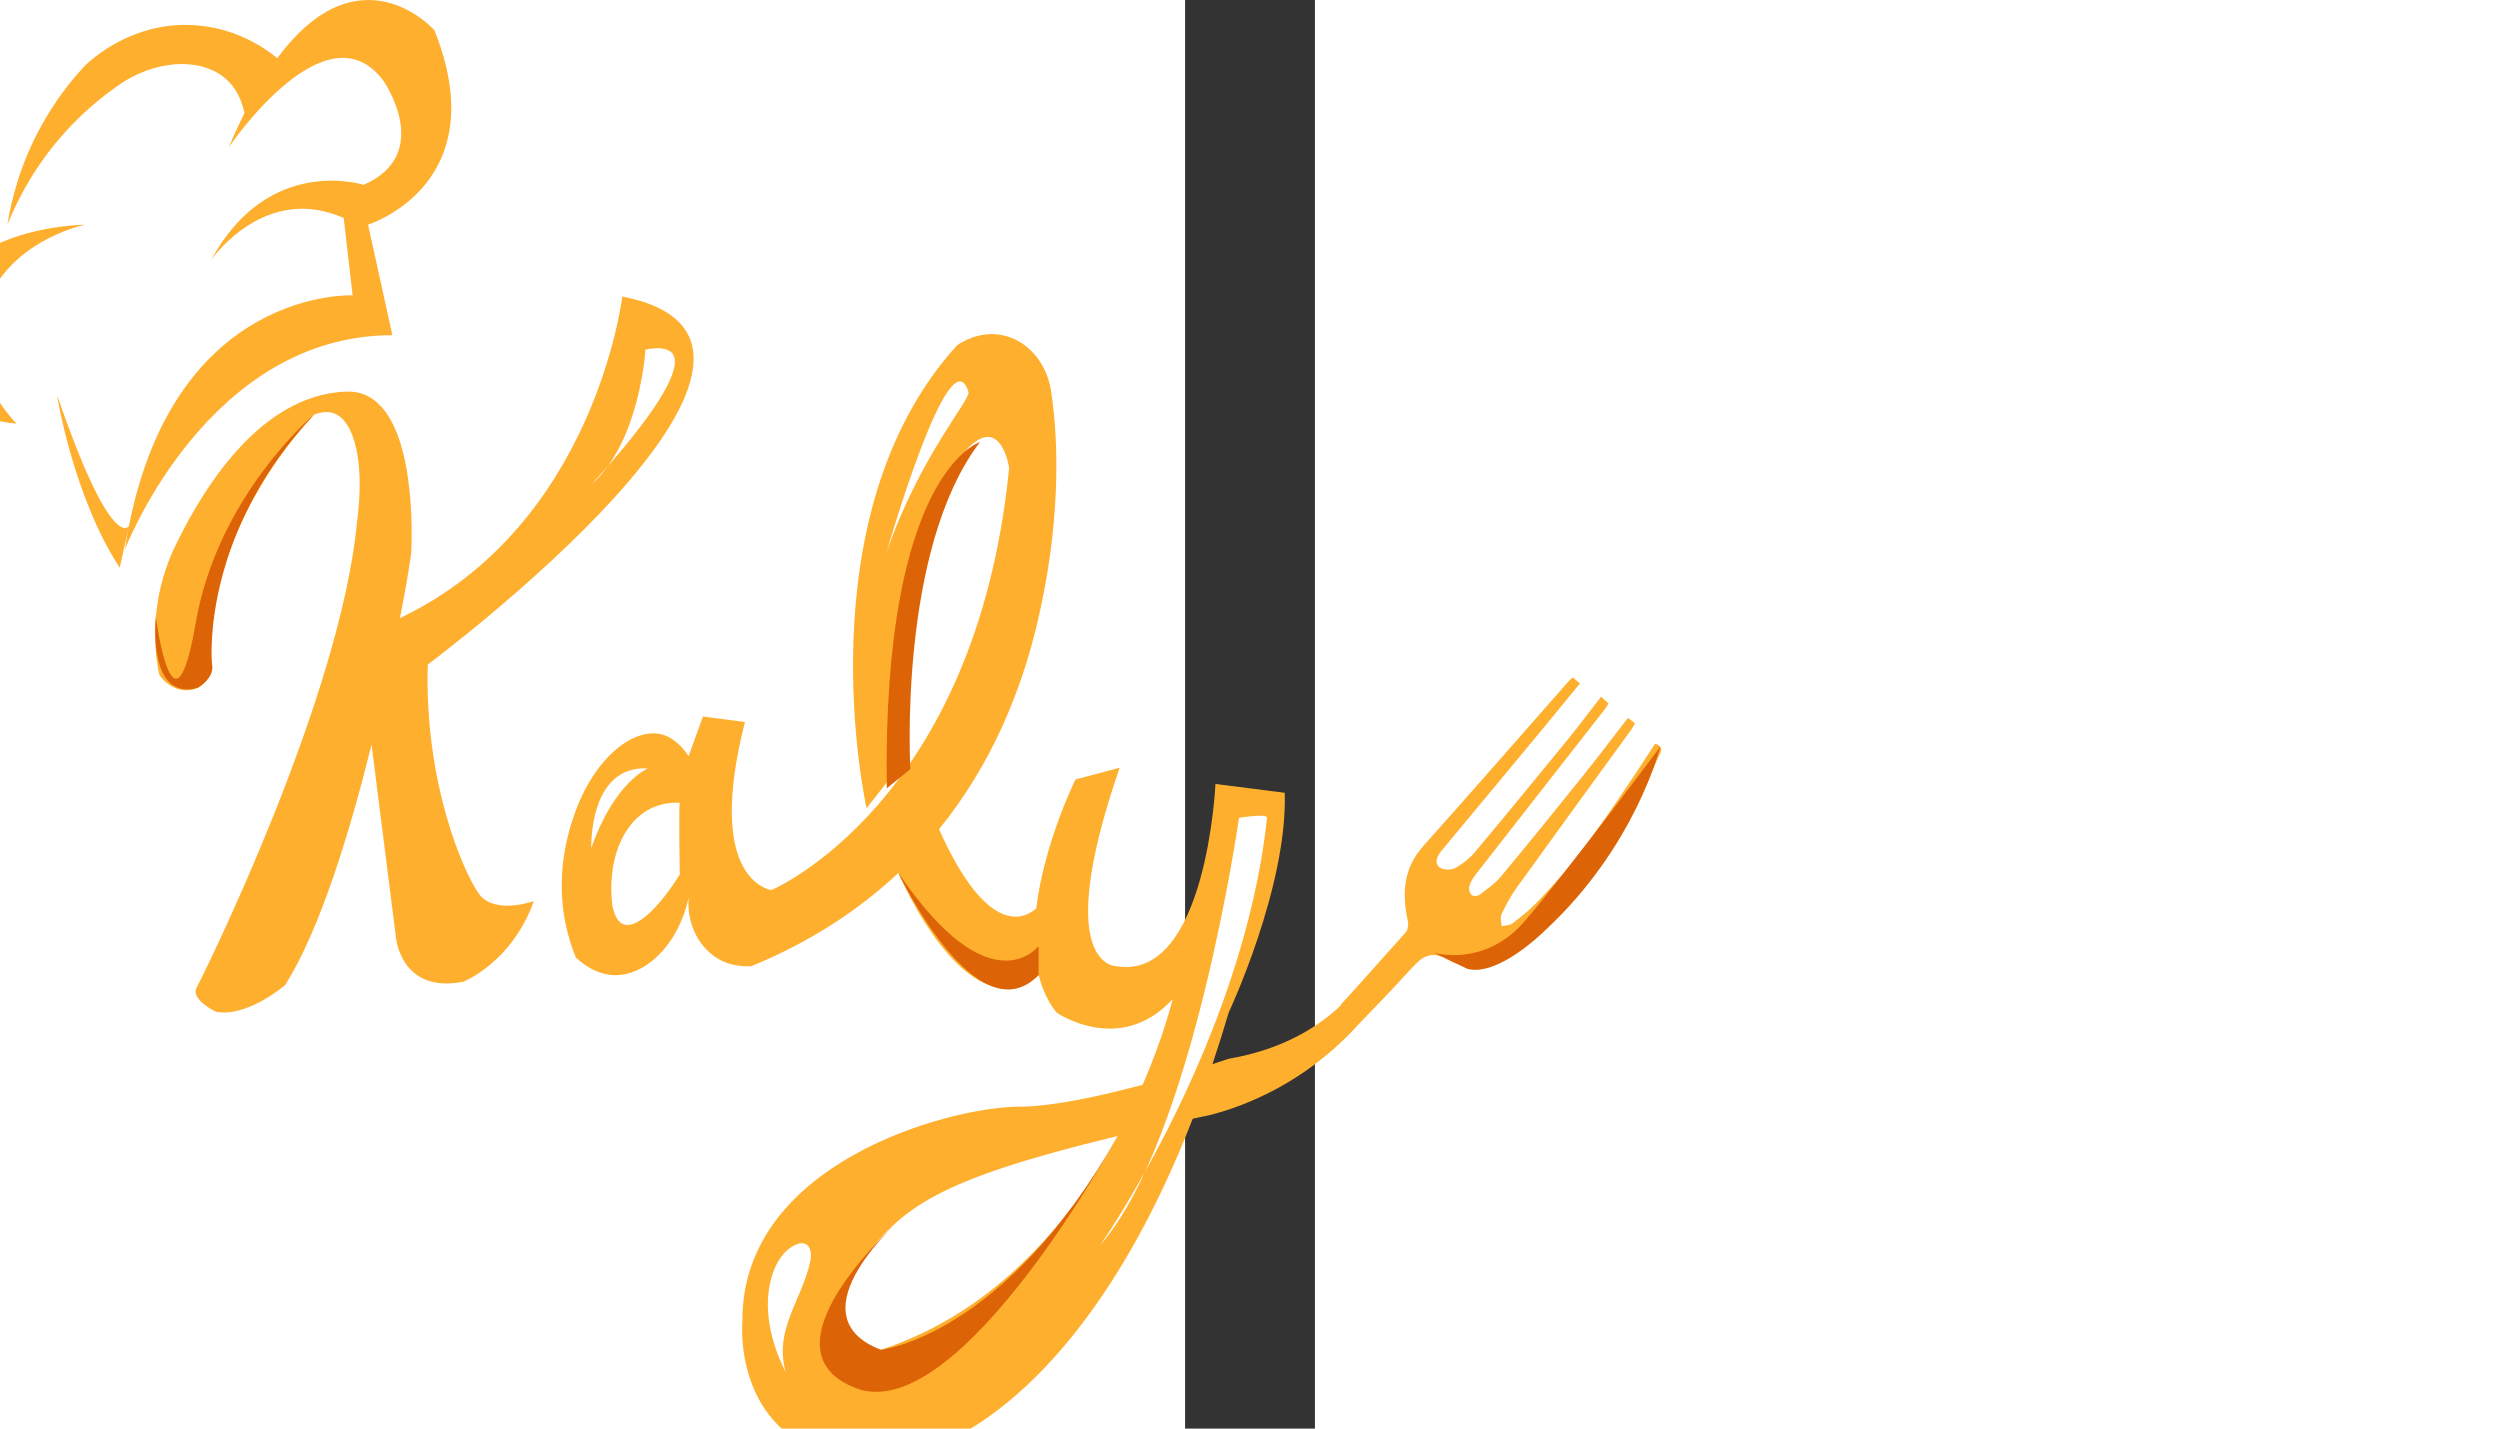 <svg id="Layer_2" data-name="Layer 2" xmlns="http://www.w3.org/2000/svg" width="70" height="40" viewBox="290 0 30 330">
  <rect x="290" y="0" width="30" height="330" fill="#333333" stroke="none"/>
  <defs>
    <style>
      .cls-1 {
        fill: #fff;
      }

      .cls-2 {
        fill: #ffaf2e;
      }

      .cls-3 {
        fill: #dd6307;
      }
    </style>
  </defs>
  <g id="Layer_4" data-name="Layer 4">
    <g>
      <path class="cls-2" d="M101.27,51.89l5.62,25.54c-42.23,0-61.19,47.99-61.78,49.49,.26-1.77,.56-3.48,.88-5.14l-2.08,9.35c-10.52-15.96-14.47-39.39-14.47-39.83,12.26,35.63,16.34,30.59,16.6,30.22v-.02c10.89-55.19,51.66-53.27,51.66-53.27l-2.05-17.87c-17.91-7.96-30,8.81-30.61,9.67,13.27-24.47,35.21-17.33,35.21-17.33,16.34-7.15,4.6-24,4.6-24-13.12-17.75-35.2,14.51-35.74,15.31,1.19-2.85,2.4-5.47,3.6-7.89-.85-4.26-2.86-6.56-3.95-7.59-5.22-4.94-14.87-5.09-23.66,.17-3.93,2.58-8.63,6.21-13.28,11.24-7.43,8.04-11.56,16.25-13.86,21.95,.91-5.74,2.96-14.06,7.91-22.97,3.26-5.89,6.91-10.44,10.04-13.79,1.72-1.63,10.72-9.85,24.34-9.36,10.57,.37,17.74,5.77,20.06,7.67,19.08-25.83,36.28-6.48,36.28-6.48,14.3,35.74-15.32,44.93-15.32,44.93Z"/>
      <path class="cls-2" d="M35.9,51.89c-2.85,.7-16.05,4.27-21.96,16.34-1.51,3.09-2.23,6.1-2.55,8.68,.03,2.36,.34,5.58,1.53,9.19,1.91,5.77,5.13,9.66,7.15,11.74-1.82-.1-7.56-.64-12.77-5.11C1.66,87.9,.44,81.68,.16,79.98c-.44-3.81,.1-6.8,.84-9,3.71-11.09,17.62-18.42,34.91-19.08Z"/>
      <path class="cls-2" d="M115.06,153.51c-.77,27.32,8.17,47.75,11.74,52.85,3.58,5.11,12.77,1.79,12.77,1.79-5.11,14.3-16.34,18.64-16.34,18.64-14.81,2.81-15.58-10.73-15.58-10.73l-5.57-44.06c-5.03,20.31-11.89,42.74-19.96,55.55,0,0-8.93,7.66-16.08,6.13,0,0-5.88-2.81-4.34-5.62,1.53-2.8,33.19-66.63,37.02-107.49,1.81-13.39-.47-23.45-5.45-25.14-.99-.33-2.44-.45-4.51,.38-4.72,5.1-10.73,12.7-15.83,22.98-5.38,10.86-7.79,20.76-8.94,27.83,.43,2.38,.86,4.76,1.28,7.15-.05,.34-.55,3.7-3.32,5.1-2.78,1.41-6.75,.28-8.93-3.06-.67-3.31-1.23-7.88-.77-13.28,.57-6.77,2.51-12.12,4.08-15.57,5.28-11.15,18.14-34.36,38.04-36.37,.92-.1,1.86-.14,2.82-.14,1.11,.06,2.11,.28,3.02,.62,12.52,4.72,11.17,34.09,11.02,36.91-.71,4.79-1.59,9.73-2.6,14.8,45.15-21.46,51.36-74.29,51.36-74.29,54.9,10.72-44.93,85.02-44.93,85.02Z"/>
      <path class="cls-2" d="M398.59,171.78c-1.36,2.08-2.74,4.21-4.15,6.33-7.13,10.75-14.35,21.45-23.5,30.67-1.64,1.66-3.48,3.14-5.34,4.54-.63,.47-1.64,.43-2.48,.63-.03-.92-.39-1.99-.04-2.73,1.03-2.16,2.18-4.3,3.58-6.24,8.77-12.19,17.62-24.32,26.44-36.47,.3-.42,.51-.9,.82-1.46-.52-.38-.98-.74-1.62-1.21-3.53,4.55-6.92,9.06-10.45,13.46-6.24,7.77-12.51,15.52-18.88,23.17-1.37,1.65-3.22,2.92-4.96,4.24-.42,.31-1.52,.35-1.83,.04-.43-.43-.71-1.39-.54-1.98,.27-.97,.84-1.92,1.48-2.74,9.97-12.8,19.98-25.57,29.97-38.35,.18-.24,.32-.51,.73-1.16-.46-.43-.98-.91-1.71-1.59-2.76,3.55-5.24,6.86-7.84,10.06-7.02,8.59-14.05,17.18-21.18,25.68-1.28,1.53-2.93,2.89-4.67,3.84-.95,.51-2.86,.48-3.64-.16-1.29-1.06-.53-2.64,.44-3.81,7.13-8.6,14.28-17.18,21.41-25.78,3.51-4.23,6.98-8.5,10.58-12.88-.6-.51-1.08-.92-1.58-1.35-.27,.16-.49,.23-.63,.38-11.33,12.86-22.59,25.78-34.01,38.57-4.65,5.2-4.88,11.05-3.52,17.37,.17,.8-.01,2-.53,2.57-5,5.51-9.89,11.14-14.94,16.61,.03,.03,.06,.06,.09,.09-4.15,4.05-12.41,10.15-26.01,12.45,0,0-1.4,.48-3.76,1.24,1.3-3.84,2.55-7.81,3.76-11.93,0,0,13.62-28.96,12.94-50.75l-16-2.04s-2.05,45.44-22.81,42.12c0,0-15.32,.43,.68-45.87l-10.22,2.72s-7.23,14.65-9.06,29.8c-2.35,2.06-10.97,7.33-22.45-18.31,12.18-14.98,18.99-31.95,22.71-47.65,5.21-22.01,5.11-40.94,3.19-53.45-.94-6.65-5.51-11.86-11.24-13.02-5.21-1.07-9.44,1.61-10.46,2.29-36,39.58-20.94,106.98-20.94,106.98l8.43-10.72c-3.07-15.06,7.91-65.62,15.31-72.77,7.41-7.15,9.2,4.85,9.2,4.85-7.66,77.62-54.9,97.54-54.9,97.54,0,0-15.57-1.79-6.13-38.81l-9.7-1.28-3.32,9.19c-2.55-3.92-5.19-4.83-6.38-5.1-6.35-1.45-15.09,5.23-19.66,17.61-2.07,5.5-4.72,15.25-2.3,26.56,.59,2.75,1.4,5.22,2.3,7.4,3.87,3.65,7.38,4.03,8.68,4.09,7.23,.29,14.95-6.8,17.36-17.88-.39,5.7,2.03,10.94,6.32,13.79,2.01,1.34,4.65,2.16,8.13,2.04,13.86-5.69,25.02-13.12,34.01-21.56,.32,.74,15.88,37.02,32.39,23.61v-.12c.79,3.21,2.1,6.18,4.11,8.74,0,0,14.6,10.17,26.86-3.07-.12,.5-2.11,8.67-6.93,19.77-9.72,2.59-20.91,5.06-28.46,5.06-16,0-64.34,12.93-64,49.7,0,0-2.38,25.19,21.79,31.32,21.61,5.48,57.39-14.31,82.23-78.23,.61-.14,1.23-.27,1.85-.41,0,0,20.23-3.18,36.71-21.67,4.04-4.15,6.75-7.01,8.53-8.92,0,0,.08-.1,3.74-4.05,0,0,.16-.15,.24-.23,.2-.2,.3-.33,.71-.74q3.07-3.03,6.72-.97c5.61,3.19,11.85,2.64,17.23-2.15,13.91-12.39,24.54-27.18,31.8-44.33,.4-.95,1.69-2.36-.7-3.18Zm-225.32,30.24c-5.01,7.99-10.09,12.61-13.02,11.49-.72-.28-1.91-1.13-2.55-4.34-1.21-10.17,2.25-19.06,8.75-22.34,1.4-.71,3.64-1.51,6.82-1.4-.25,1.02,0,16.59,0,16.59Zm46.47,109.79s-16-4.09-5.11-19.41c9.59-13.47,17.85-19.83,59.79-29.98-10.16,18.65-27.32,40.33-54.68,49.39Z"/>
      <path class="cls-3" d="M88.76,95.81s-22.21,18.55-27.32,48.17-9.19-1.45-9.19-1.45c0,0-2.05,19.66,9.7,16.34,0,0,3.74-2.12,3.32-5.1s-1.62-31.24,23.49-57.96Z"/>
      <path class="cls-3" d="M242.62,102.13s-22.55,6.78-21.53,79.97l5.45-4.43s-2.9-50.67,16.08-75.55Z"/>
      <path class="cls-3" d="M256.16,218.53s-11,14.58-32.39-16.88c0,0,18.09,38.17,32.39,23.61v-6.73Z"/>
      <path class="cls-3" d="M274.42,262.42s-36.64,67.43-60.47,58.24,11.06-39.71,11.06-39.71c0,0-26.38,22.69-5.27,30.86,0,0,28.68-3.12,54.68-49.39Z"/>
      <path class="cls-3" d="M399.77,172.5s-5.68,23.19-26.81,42.61c0,0-10.58,10.57-17.73,8.7l-7.76-3.73s11.67,3.56,21.03-7.33,31.27-40.25,31.27-40.25Z"/>
      <path class="cls-1" d="M165.36,80.74s-1.29,21.45-12.52,31.15c0,0,33.21-34.98,12.52-31.15Z"/>
      <path class="cls-1" d="M165.91,177.51s-7.71,3.06-13.07,18.38c0,0-.67-19.15,13.07-18.38Z"/>
      <path class="cls-1" d="M239.96,90.53c.55,1.79-11.18,14.73-18.9,37,0,0,14.62-50.95,18.9-37Z"/>
      <path class="cls-1" d="M194.8,294.01c.94-2.69,2.62-5.29,5.22-6.46,.67-.3,1.45-.5,2.15-.25,1.45,.53,1.58,2.54,1.26,4.05-1.95,9.04-8.47,15.8-5.68,25.64-3.48-6.89-5.58-15.46-2.94-22.98Z"/>
      <path class="cls-1" d="M308.93,188.91c.11-1.07-6.47,0-6.47,0,0,0-10.55,74.05-32,98.64,0,0,33.02-47.24,38.47-98.64Z"/>
    </g>
  </g>
</svg>
